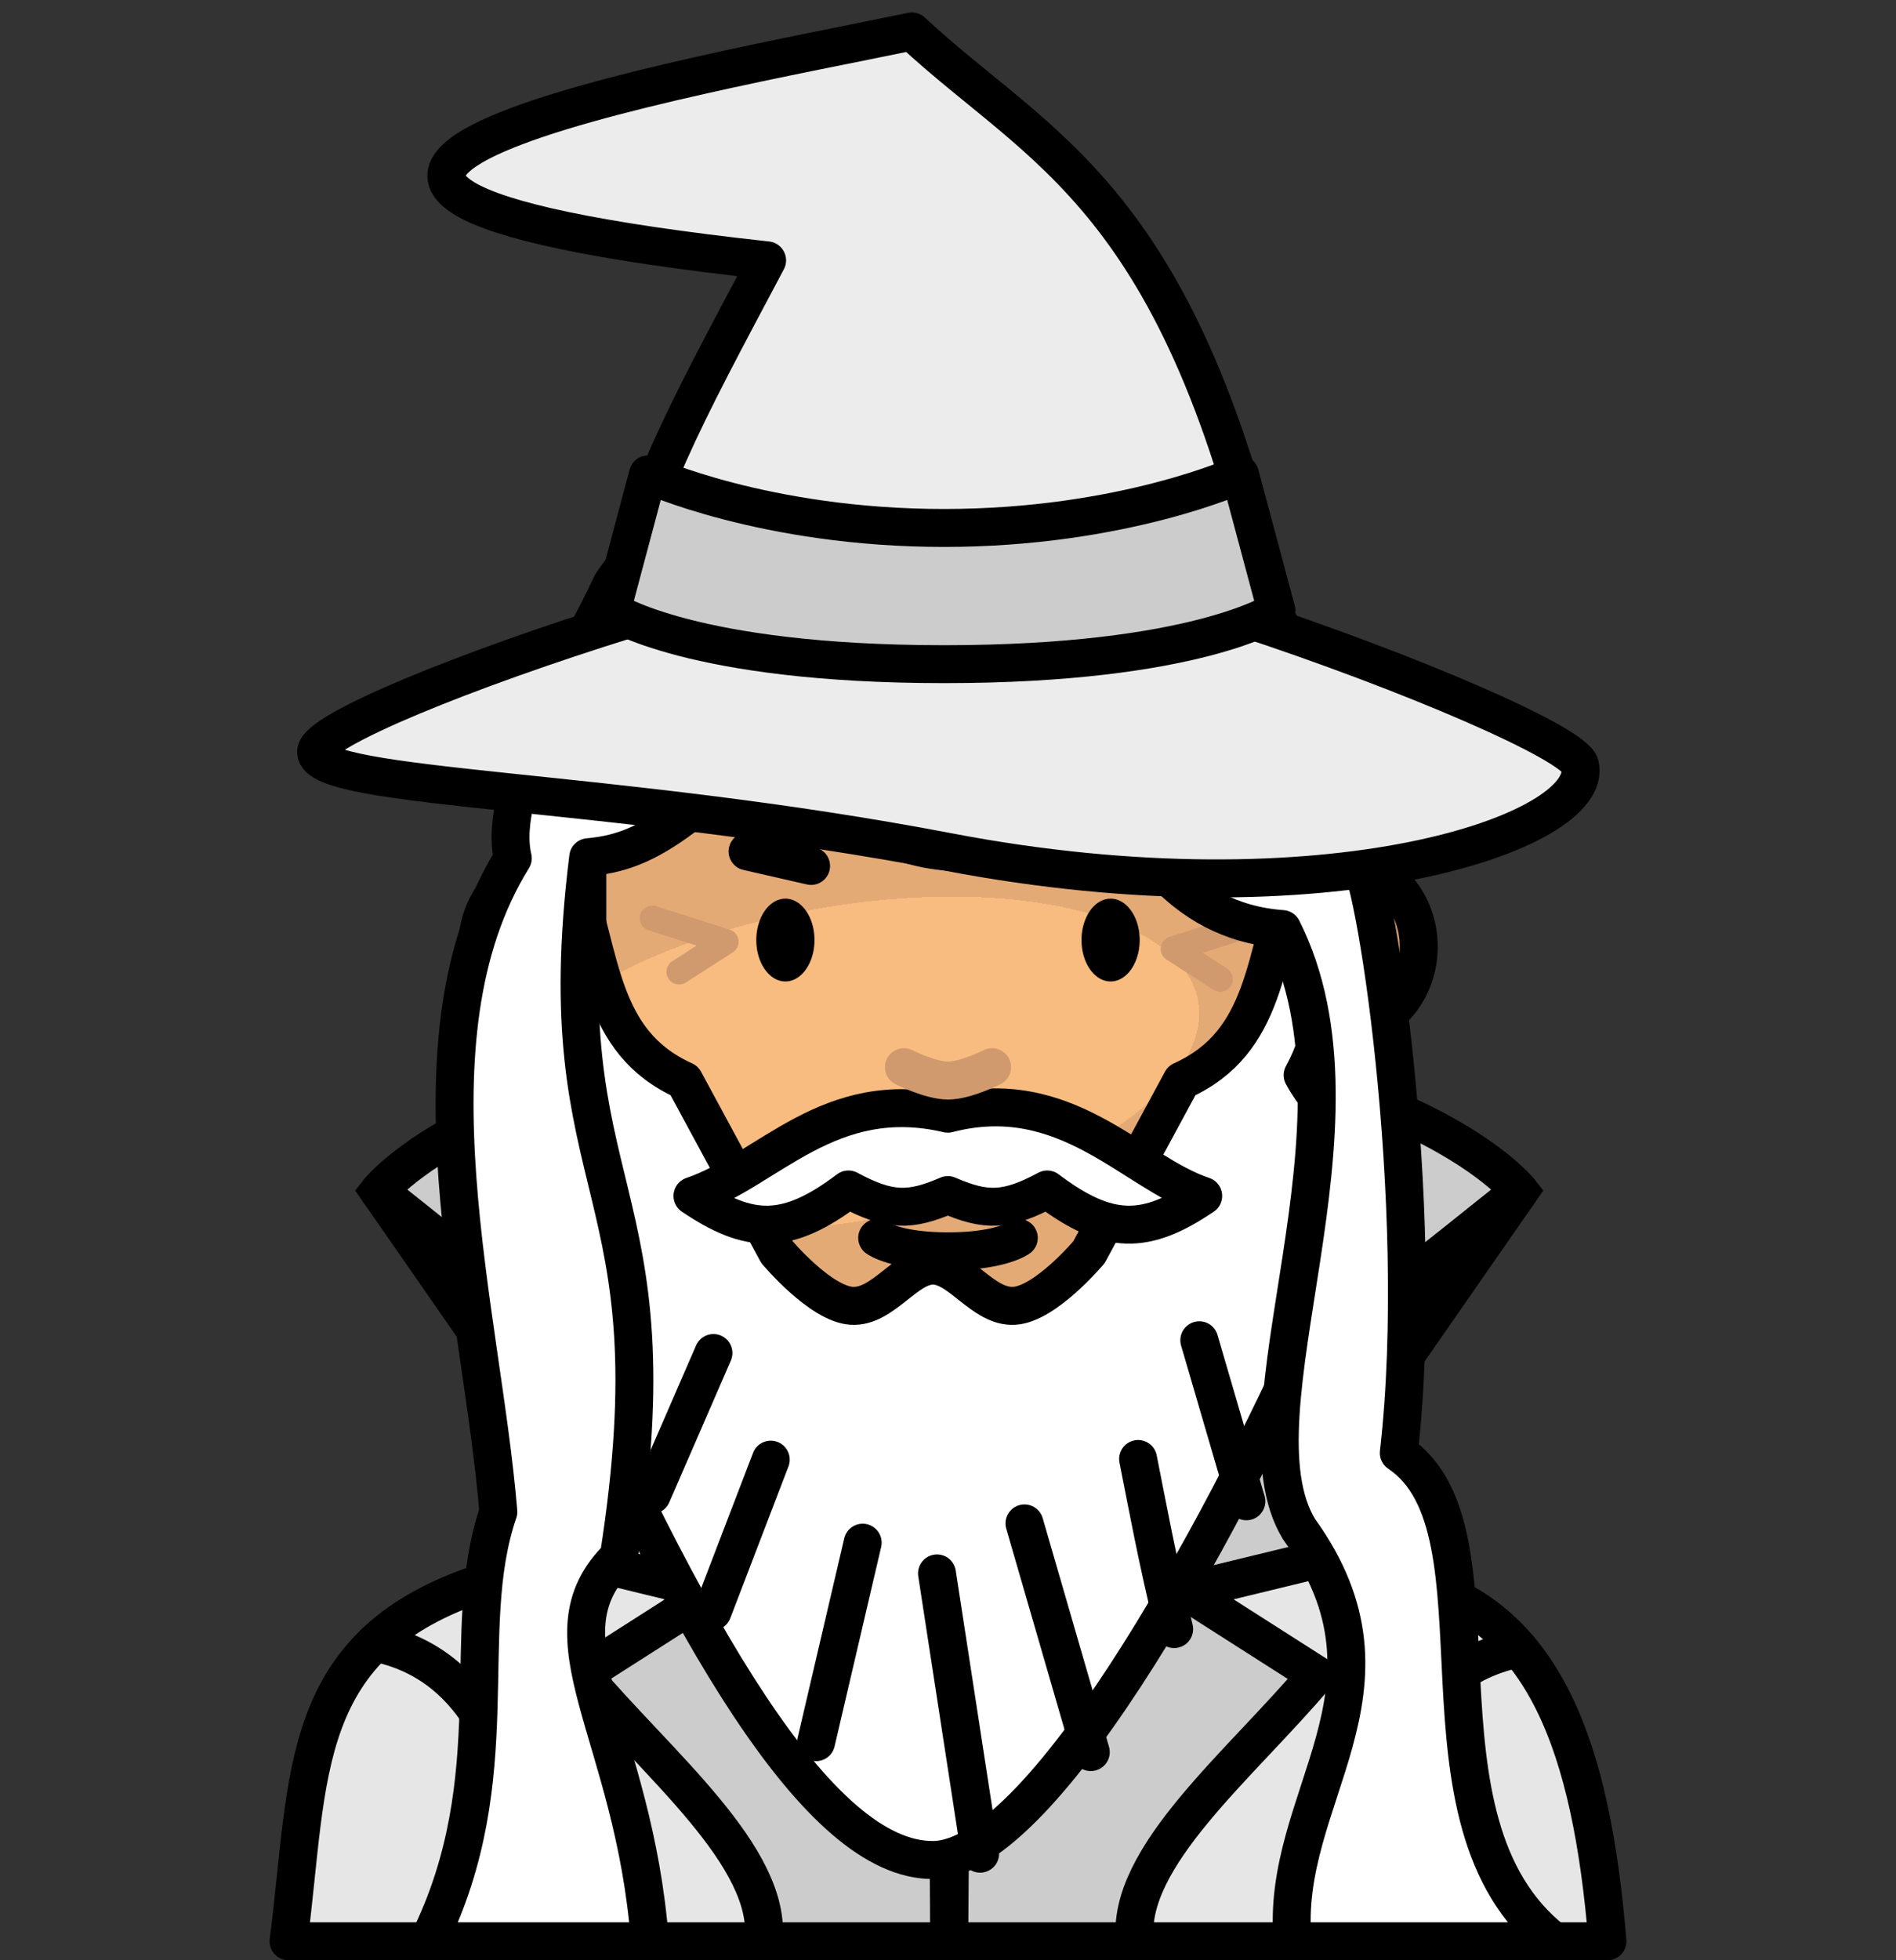 <?xml version="1.0" encoding="UTF-8" standalone="no"?>
<svg
   xmlns:dc="http://purl.org/dc/elements/1.1/"
   xmlns:cc="http://creativecommons.org/ns#"
   xmlns:rdf="http://www.w3.org/1999/02/22-rdf-syntax-ns#"
   xmlns:svg="http://www.w3.org/2000/svg"
   xmlns="http://www.w3.org/2000/svg"
   xmlns:xlink="http://www.w3.org/1999/xlink"
   xmlns:sodipodi="http://sodipodi.sourceforge.net/DTD/sodipodi-0.dtd"
   xmlns:inkscape="http://www.inkscape.org/namespaces/inkscape"
   sodipodi:docname="gandalf.svg"
   inkscape:version="1.0 (4035a4fb49, 2020-05-01)"
   id="svg3147"
   version="1.1"
   viewBox="0 0 150 155"
   height="155mm"
   width="150mm">
  <rect x="0" y="0" width="150" height="155" fill="#333333" stroke="none"/>
  <defs
     id="defs3141">
    <pattern
       id="carreau-pt"
       patternTransform="translate(-2054.333,1959.279)"
       height="7.611"
       width="8.713"
       patternUnits="userSpaceOnUse">
      <rect
         y="6.2746067e-06"
         x="-2.2737368e-13"
         height="7.611"
         width="8.713"
         id="rect119919"
         style="fill:#800000;fill-opacity:1;stroke:none;stroke-width:1.086;stroke-linecap:round;stroke-linejoin:round;stroke-miterlimit:4;stroke-dasharray:none;stop-color:#000000" />
      <path
         id="path119921"
         d="M 3.075,7.611 V 0"
         style="fill:#800000;stroke:#c11a1a;stroke-width:1.81;stroke-linecap:butt;stroke-linejoin:miter;stroke-miterlimit:4;stroke-dasharray:none;stroke-opacity:1" />
      <path
         id="path119923"
         d="M 1.3287401e-5,4.79 H 8.713"
         style="fill:#c11a1a;fill-opacity:1;stroke:#c11a1a;stroke-width:1.81;stroke-linecap:butt;stroke-linejoin:miter;stroke-miterlimit:4;stroke-dasharray:none;stroke-opacity:1" />
    </pattern>
    <pattern
       id="pattern115842"
       patternTransform="translate(-1862,1832)"
       height="85"
       width="85"
       patternUnits="userSpaceOnUse">
      <rect
         y="0"
         x="3.4178149e-05"
         height="85"
         width="85"
         id="rect104700"
         style="fill:#800000;fill-opacity:1;stroke:none;stroke-width:11.339;stroke-linecap:round;stroke-linejoin:round;stroke-miterlimit:4;stroke-dasharray:none;stop-color:#000000" />
      <path
         id="path104779"
         d="M 30,85 V 1.0187008e-5"
         style="fill:#800000;stroke:#c11a1a;stroke-width:18.898;stroke-linecap:butt;stroke-linejoin:miter;stroke-miterlimit:4;stroke-dasharray:none;stroke-opacity:1" />
      <path
         id="path107256"
         d="M 0,53.5 H 85"
         style="fill:#c11a1a;fill-opacity:1;stroke:#c11a1a;stroke-width:18.898;stroke-linecap:butt;stroke-linejoin:miter;stroke-miterlimit:4;stroke-dasharray:none;stroke-opacity:1" />
    </pattern>
    <radialGradient
       gradientUnits="userSpaceOnUse"
       gradientTransform="matrix(1.324,-0.235,0.103,0.58,1506.814,300.451)"
       r="29.896"
       fy="-22.956"
       fx="-951.636"
       cy="-22.956"
       cx="-951.636"
       id="radialGradient908974"
       xlink:href="#linearGradient846080"
       inkscape:collect="always" />
    <linearGradient
       inkscape:collect="always"
       id="linearGradient846080">
      <stop
         style="stop-color:#f8bc80;stop-opacity:1"
         offset="0"
         id="stop846072" />
      <stop
         id="stop846074"
         offset="0.707"
         style="stop-color:#f8bc80;stop-opacity:1" />
      <stop
         id="stop846076"
         offset="0.707"
         style="stop-color:#e4aa76;stop-opacity:1" />
      <stop
         style="stop-color:#e4aa76;stop-opacity:1"
         offset="1"
         id="stop846078" />
    </linearGradient>
  </defs>
  <sodipodi:namedview
     inkscape:window-maximized="1"
     inkscape:window-y="-8"
     inkscape:window-x="-8"
     inkscape:window-height="1017"
     inkscape:window-width="1920"
     showgrid="false"
     inkscape:document-rotation="0"
     inkscape:current-layer="layer1"
     inkscape:document-units="mm"
     inkscape:cy="479.46526"
     inkscape:cx="758.59226"
     inkscape:zoom="0.49497475"
     inkscape:pageshadow="2"
     inkscape:pageopacity="0.0"
     borderopacity="1.0"
     bordercolor="#666666"
     pagecolor="#ffffff"
     id="base" />
  <g
     id="layer1"
     inkscape:groupmode="layer"
     inkscape:label="Calque 1">
    <g
       id="g2536"
       transform="translate(-177.678,-426.65)"
       style="mix-blend-mode:normal;fill:#f2f2f2">
      <g
         id="g2808">
        <g
           id="g2844">
          <path
             sodipodi:nodetypes="cccccczc"
             d="m 240.205,538.461 c -5.824,8.507 -14.888,9.956 -24.19,13.267 -14.922,4.81 -13.808,15.302 -15.509,28.422 h 104.345 c -1.279,-15.403 -4.971,-25.661 -15.508,-28.422 -10.082,-2.387 -16.719,-5.952 -23.435,-13.267 0,0 -8.51,2.117 -12.851,2.117 -4.341,0 -12.851,-2.117 -12.851,-2.117 z"
             style="fill:#e6e6e6;fill-opacity:1;stroke:#000000;stroke-width:3;stroke-linecap:round;stroke-linejoin:round;stroke-miterlimit:4;stroke-dasharray:none;stroke-opacity:1;stop-color:#000000"
             id="rect8920-8-1-6" />
          <path
             sodipodi:nodetypes="cczccc"
             id="path758402-4"
             d="M 226.63,548.168 207.643,520.843 c 0,0 9.715,-12.261 45.133,-12.261 35.418,0 45.133,12.261 45.133,12.261 l -18.987,27.325 z"
             style="fill:#cccccc;fill-opacity:1;stroke:#000000;stroke-width:3;stroke-linecap:butt;stroke-linejoin:miter;stroke-miterlimit:4;stroke-dasharray:none;stroke-opacity:1" />
          <ellipse
             style="color:#000000;overflow:visible;fill:#e3aa75;fill-opacity:1;stroke:#000000;stroke-width:3;stroke-linecap:round;stroke-miterlimit:4;stroke-dasharray:none;stroke-opacity:1;stop-color:#000000"
             id="path861-2-70-6-3"
             cx="221.61"
             cy="501.51"
             rx="6.176"
             ry="6.679" />
          <ellipse
             ry="6.679"
             rx="6.176"
             cy="501.51"
             cx="283.746"
             id="path861-0-6-5-2-7"
             style="color:#000000;overflow:visible;fill:#d09a6e;fill-opacity:1;stroke:#000000;stroke-width:3;stroke-linecap:round;stroke-miterlimit:4;stroke-dasharray:none;stroke-opacity:1;stop-color:#000000" />
          <path
             sodipodi:nodetypes="ssszsss"
             d="m 252.678,465.967 c 15.769,0 28.464,12.695 28.464,28.464 v 14.157 c 0,15.769 -12.695,28.464 -28.464,28.464 -15.769,0 -28.464,-12.695 -28.464,-28.464 v -14.157 c 0,-15.769 12.695,-28.464 28.464,-28.464 z"
             style="fill:url(#radialGradient908974);fill-opacity:1;stroke:#000000;stroke-width:2.863;stroke-linecap:round;stroke-linejoin:round;stop-color:#000000"
             id="rect1621-9-9-1" />
          <path
             sodipodi:nodetypes="czc"
             id="path2252-47-2-5"
             d="m 247.074,524.535 c 0,0 1.403,1.058 5.603,1.058 4.201,0 5.603,-1.058 5.603,-1.058"
             style="fill:none;stroke:#000000;stroke-width:3;stroke-linecap:round;stroke-linejoin:miter;stroke-miterlimit:4;stroke-dasharray:none;stroke-opacity:1" />
          <g
             transform="translate(462.414,359.832)"
             id="g2407-6-9-8">
            <path
               d="m -220.299,141.149 a 2.301,3.274 0 0 1 -2.279,3.274 2.301,3.274 0 0 1 -2.323,-3.21 2.301,3.274 0 0 1 2.234,-3.336 2.301,3.274 0 0 1 2.367,3.145"
               style="color:#000000;overflow:visible;fill:#000000;fill-opacity:1;stroke:none;stroke-width:3;stroke-linecap:round;stroke-linejoin:round;stroke-miterlimit:4;stroke-dasharray:none;stroke-opacity:1;stop-color:#000000"
               id="path984-6-3-5-0"
               sodipodi:type="arc"
               sodipodi:cx="-222.59987"
               sodipodi:cy="141.14864"
               sodipodi:rx="2.3012009"
               sodipodi:ry="3.2740517"
               sodipodi:start="0"
               sodipodi:end="6.2442187"
               sodipodi:open="true"
               sodipodi:arc-type="arc" />
            <path
               d="m -194.571,141.149 a 2.301,3.274 0 0 1 -2.279,3.274 2.301,3.274 0 0 1 -2.323,-3.21 2.301,3.274 0 0 1 2.234,-3.336 2.301,3.274 0 0 1 2.367,3.145"
               sodipodi:arc-type="arc"
               sodipodi:open="true"
               sodipodi:end="6.2442187"
               sodipodi:start="0"
               sodipodi:ry="3.2740517"
               sodipodi:rx="2.3012009"
               sodipodi:cy="141.14864"
               sodipodi:cx="-196.87254"
               sodipodi:type="arc"
               id="path984-3-2-8-6-0"
               style="color:#000000;overflow:visible;fill:#000000;fill-opacity:1;stroke:none;stroke-width:3;stroke-linecap:round;stroke-linejoin:round;stroke-miterlimit:4;stroke-dasharray:none;stroke-opacity:1;stop-color:#000000" />
          </g>
          <g
             style="stroke:#000000"
             transform="translate(449.115,378.902)"
             id="g66903-6-0-5">
            <path
               sodipodi:nodetypes="cc"
               id="path66722-4-3-6"
               d="m -186.137,116.573 5.556,-1.501"
               style="fill:none;stroke:#000000;stroke-width:3;stroke-linecap:round;stroke-linejoin:round;stroke-miterlimit:4;stroke-dasharray:none;stroke-opacity:1" />
            <path
               sodipodi:nodetypes="cc"
               id="path66722-1-5-7-7"
               d="m -212.295,115.072 5.027,1.148"
               style="fill:none;stroke:#000000;stroke-width:3;stroke-linecap:round;stroke-linejoin:round;stroke-miterlimit:4;stroke-dasharray:none;stroke-opacity:1" />
          </g>
          <path
             sodipodi:nodetypes="ccscccccc"
             id="path754006-8"
             d="m 207.643,520.843 c 7.104,5.557 12.773,10.622 20.468,14.579 6.03,23.174 23.571,21.869 24.604,36.422 l 0.061,8.307 h -14.687 c 0.727,-6.67 -8.39,-13.975 -14.363,-21.077 l 10.325,-6.589 -11.716,-2.845 c 0.074,-9.075 -7.426,-19.055 -14.692,-28.795 z"
             style="fill:#cccccc;fill-opacity:1;stroke:#000000;stroke-width:3;stroke-linecap:round;stroke-linejoin:round;stroke-miterlimit:4;stroke-dasharray:none;stroke-opacity:1" />
          <path
             sodipodi:nodetypes="ccsccccccc"
             id="path754006-8-6"
             d="m 297.909,520.843 c -7.104,5.557 -12.773,10.622 -20.468,14.579 -6.03,23.174 -25.426,21.855 -24.604,36.422 l -0.061,8.307 h 14.687 c -0.727,-6.67 8.39,-13.975 14.363,-21.077 l -10.325,-6.589 11.716,-2.845 c -0.074,-9.075 7.426,-19.055 14.692,-28.795 z"
             style="fill:#cccccc;fill-opacity:1;stroke:#000000;stroke-width:3;stroke-linecap:round;stroke-linejoin:round;stroke-miterlimit:4;stroke-dasharray:none;stroke-opacity:1" />
          <g
             id="g906298"
             transform="translate(1196.229,527.712)">
            <path
               sodipodi:nodetypes="ccczzccccsssccc"
               transform="matrix(0.265,0,0,0.265,49.692,37.133)"
               d="m -3860.393,-261.627 c -2.459,19.578 -16.02,36.231 -2.535,60.934 -13.457,24.776 -14.627,47.991 -6.256,67.385 43.624,99.728 82.516,166.981 116.619,166.814 34.103,-0.167 90.62,-107.254 116.617,-166.814 25.997,-59.561 7.202,-42.609 -6.256,-67.385 13.485,-24.703 -0.076,-41.355 -2.535,-60.934 -9.073,25.544 -7.849,51.006 -33.58,62.592 l -27.676,51.174 c 0,0 -12.941,15.422 -22.285,16 -9.344,0.578 -16.146,-12 -24.285,-12 -8.139,0 -14.943,12.578 -24.287,12 -9.344,-0.578 -22.285,-16 -22.285,-16 l -27.676,-51.174 c -25.731,-11.586 -24.507,-37.047 -33.58,-62.592 z"
               style="fill:#ffffff;stroke:#000000;stroke-width:11.339;stroke-linecap:round;stroke-linejoin:round;stroke-miterlimit:4;stroke-dasharray:none;stroke-opacity:1"
               id="path861087" />
            <path
               sodipodi:nodetypes="cc"
               id="path862962"
               d="m -953.987,36.694 3.687,-15.774"
               style="fill:none;stroke:#000000;stroke-width:3;stroke-linecap:round;stroke-linejoin:miter;stroke-miterlimit:4;stroke-dasharray:none;stroke-opacity:1" />
            <path
               sodipodi:nodetypes="cc"
               id="path862962-2"
               d="m -941.01,45.512 -3.412,-22.162"
               style="fill:none;stroke:#000000;stroke-width:3;stroke-linecap:round;stroke-linejoin:miter;stroke-miterlimit:4;stroke-dasharray:none;stroke-opacity:1" />
            <path
               sodipodi:nodetypes="cc"
               id="path862964"
               d="m -962.178,26.359 4.605,-12.006"
               style="fill:none;stroke:#000000;stroke-width:3;stroke-linecap:round;stroke-linejoin:miter;stroke-miterlimit:4;stroke-dasharray:none;stroke-opacity:1" />
            <path
               sodipodi:nodetypes="cc"
               id="path862966"
               d="m -966.983,17.142 4.876,-11.218"
               style="fill:none;stroke:#000000;stroke-width:3;stroke-linecap:round;stroke-linejoin:miter;stroke-miterlimit:4;stroke-dasharray:none;stroke-opacity:1" />
            <path
               sodipodi:nodetypes="cc"
               id="path862962-9"
               d="m -932.254,37.479 -5.247,-18.083"
               style="fill:none;stroke:#000000;stroke-width:3;stroke-linecap:round;stroke-linejoin:miter;stroke-miterlimit:4;stroke-dasharray:none;stroke-opacity:1" />
            <path
               sodipodi:nodetypes="cc"
               id="path862964-9"
               d="m -925.658,27.752 c -1.435,-5.935 -2.044,-9.391 -2.854,-13.452"
               style="fill:none;stroke:#000000;stroke-width:3;stroke-linecap:round;stroke-linejoin:miter;stroke-miterlimit:4;stroke-dasharray:none;stroke-opacity:1" />
            <path
               id="path862966-3"
               d="M -919.946,17.648 -923.67,4.914"
               style="fill:none;stroke:#000000;stroke-width:3;stroke-linecap:round;stroke-linejoin:miter;stroke-miterlimit:4;stroke-dasharray:none;stroke-opacity:1" />
          </g>
          <path
             sodipodi:nodetypes="ccccccc"
             d="m 232.461,521.214 c 4.508,3.045 7.45,3.179 12.339,-0.511 3.245,1.741 4.865,1.74 7.865,0.443 2.999,1.297 4.62,1.298 7.865,-0.443 4.889,3.69 7.831,3.556 12.339,0.511 -5.547,-1.842 -10.852,-8.926 -20.204,-6.501 -9.39,-2.199 -14.209,4.47 -20.204,6.501 z"
             style="fill:#ffffff;stroke:#000000;stroke-width:3;stroke-linecap:round;stroke-linejoin:round;stroke-miterlimit:4;stroke-dasharray:none;stroke-opacity:1"
             id="path855451-5" />
          <path
             sodipodi:nodetypes="czc"
             id="path2252-4-5-4-0"
             d="m 249.191,511.035 c 0,0 2.102,1.058 3.487,1.058 1.384,0 3.487,-1.058 3.487,-1.058"
             style="fill:none;fill-opacity:1;stroke:#d09a6e;stroke-width:3;stroke-linecap:round;stroke-linejoin:miter;stroke-miterlimit:4;stroke-dasharray:none;stroke-opacity:1" />
          <path
             id="path107570-3"
             d="m 276.33,499.831 -5.826,1.854 3.707,2.383"
             style="fill:none;stroke:#d09a6e;stroke-width:2;stroke-linecap:round;stroke-linejoin:round;stroke-miterlimit:4;stroke-dasharray:none;stroke-opacity:1" />
          <path
             sodipodi:nodetypes="cc"
             id="path71939-6-9-2-7"
             d="m 207.337,556.539 c 10.311,2.063 11.749,13.917 13.89,23.611"
             style="fill:none;fill-opacity:1;stroke:#000000;stroke-width:3;stroke-linecap:round;stroke-linejoin:round;stroke-miterlimit:4;stroke-dasharray:none;stroke-opacity:1" />
          <path
             sodipodi:nodetypes="cc"
             id="path71939-0-6-8-2-8"
             d="m 297.844,556.998 c -10.311,2.063 -11.528,13.458 -13.668,23.152"
             style="fill:none;fill-opacity:1;stroke:#000000;stroke-width:3;stroke-linecap:round;stroke-linejoin:round;stroke-miterlimit:4;stroke-dasharray:none;stroke-opacity:1" />
          <path
             id="path107570"
             d="m 229.285,499.259 5.826,1.854 -3.707,2.383"
             style="fill:none;stroke:#d09a6e;stroke-width:2;stroke-linecap:round;stroke-linejoin:round;stroke-miterlimit:4;stroke-dasharray:none;stroke-opacity:1" />
          <path
             sodipodi:nodetypes="ccccccccccczcccccccc"
             id="path909636"
             d="m 224.213,494.432 c 4.598,-0.409 7.477,-2.617 16.088,-10.673 1.93,7.985 9.449,10.575 14.043,10.239 0.058,-5.372 4.991,-7.146 9.177,-7.243 3.864,6.076 7.244,12.741 15.605,13.357 7.814,15.473 -4.244,38.304 1.322,47.448 9.199,12.718 -1.575,21.226 -0.504,32.59 h 20.673 c -12.247,-9.569 -3.192,-32.543 -12.275,-38.613 2.26,-19.789 -2.041,-47.027 -3.318,-47.017 -1.682,-7.234 -2.046,-12.508 -6.883,-19.742 -2.619,-6.735 -11.421,-15.618 -28.105,-14.599 -16.684,1.019 -23.969,12.64 -23.969,12.64 -2.677,5.768 -9.156,16.049 -7.819,21.693 -8.862,14.277 -2.447,35.837 -1.144,51.681 -3.234,9.406 0.899,20.949 -5.54,33.958 h 17.532 c -1.276,-16.547 -8.978,-24.037 -2.466,-30.395 4.711,-29.968 -5.795,-28.187 -2.417,-55.324 z"
             style="fill:#ffffff;stroke:#000000;stroke-width:3;stroke-linecap:round;stroke-linejoin:round;stroke-miterlimit:4;stroke-dasharray:none;stroke-opacity:1" />
          <g
             id="g2767"
             transform="translate(0,1.058)"
             style="fill:#ececec">
            <g
               id="g2772"
               transform="translate(0,1.058)">
              <path
                 sodipodi:nodetypes="ccccsssccc"
                 transform="matrix(0.265,0,0,0.265,50.005,37.266)"
                 d="m 754.02,1470.772 c -64.773,13.466 -251.463,45.559 -43.227,68.309 -25.582,48.161 -37.409,69.6 -45.367,107.102 l 3.881,-0.012 c -47.764,14.839 -93.146,33.193 -93.146,39.568 0,11.332 88.492,10.69 188.662,29.855 113.255,21.669 193.091,-6.01 188.664,-25.855 -1.454,-6.52 -51.03,-27.77 -100.758,-44.121 l 9.514,-0.029 c -27.759,-126.17 -69.415,-138.727 -108.223,-174.816 z"
                 style="fill:#ececec;stroke:#000000;stroke-width:11.339;stroke-linecap:round;stroke-linejoin:round;stop-color:#000000"
                 id="path879372" />
              <path
                 style="fill:#cccccc;fill-opacity:1;stroke:#000000;stroke-width:3;stroke-linecap:round;stroke-linejoin:round;stroke-miterlimit:4;stroke-dasharray:none;stroke-opacity:1"
                 d="m 226.066,472.818 c 0,0 6.309,4.233 26.299,4.233 19.99,0 26.299,-4.233 26.299,-4.233 l -2.886,-10.771 c 0,0 -9.245,4.233 -23.419,4.233 -14.175,0 -23.419,-4.233 -23.419,-4.233 z"
                 id="path882583"
                 sodipodi:nodetypes="czcczcc" />
            </g>
          </g>
        </g>
      </g>
    </g>
  </g>
</svg>
